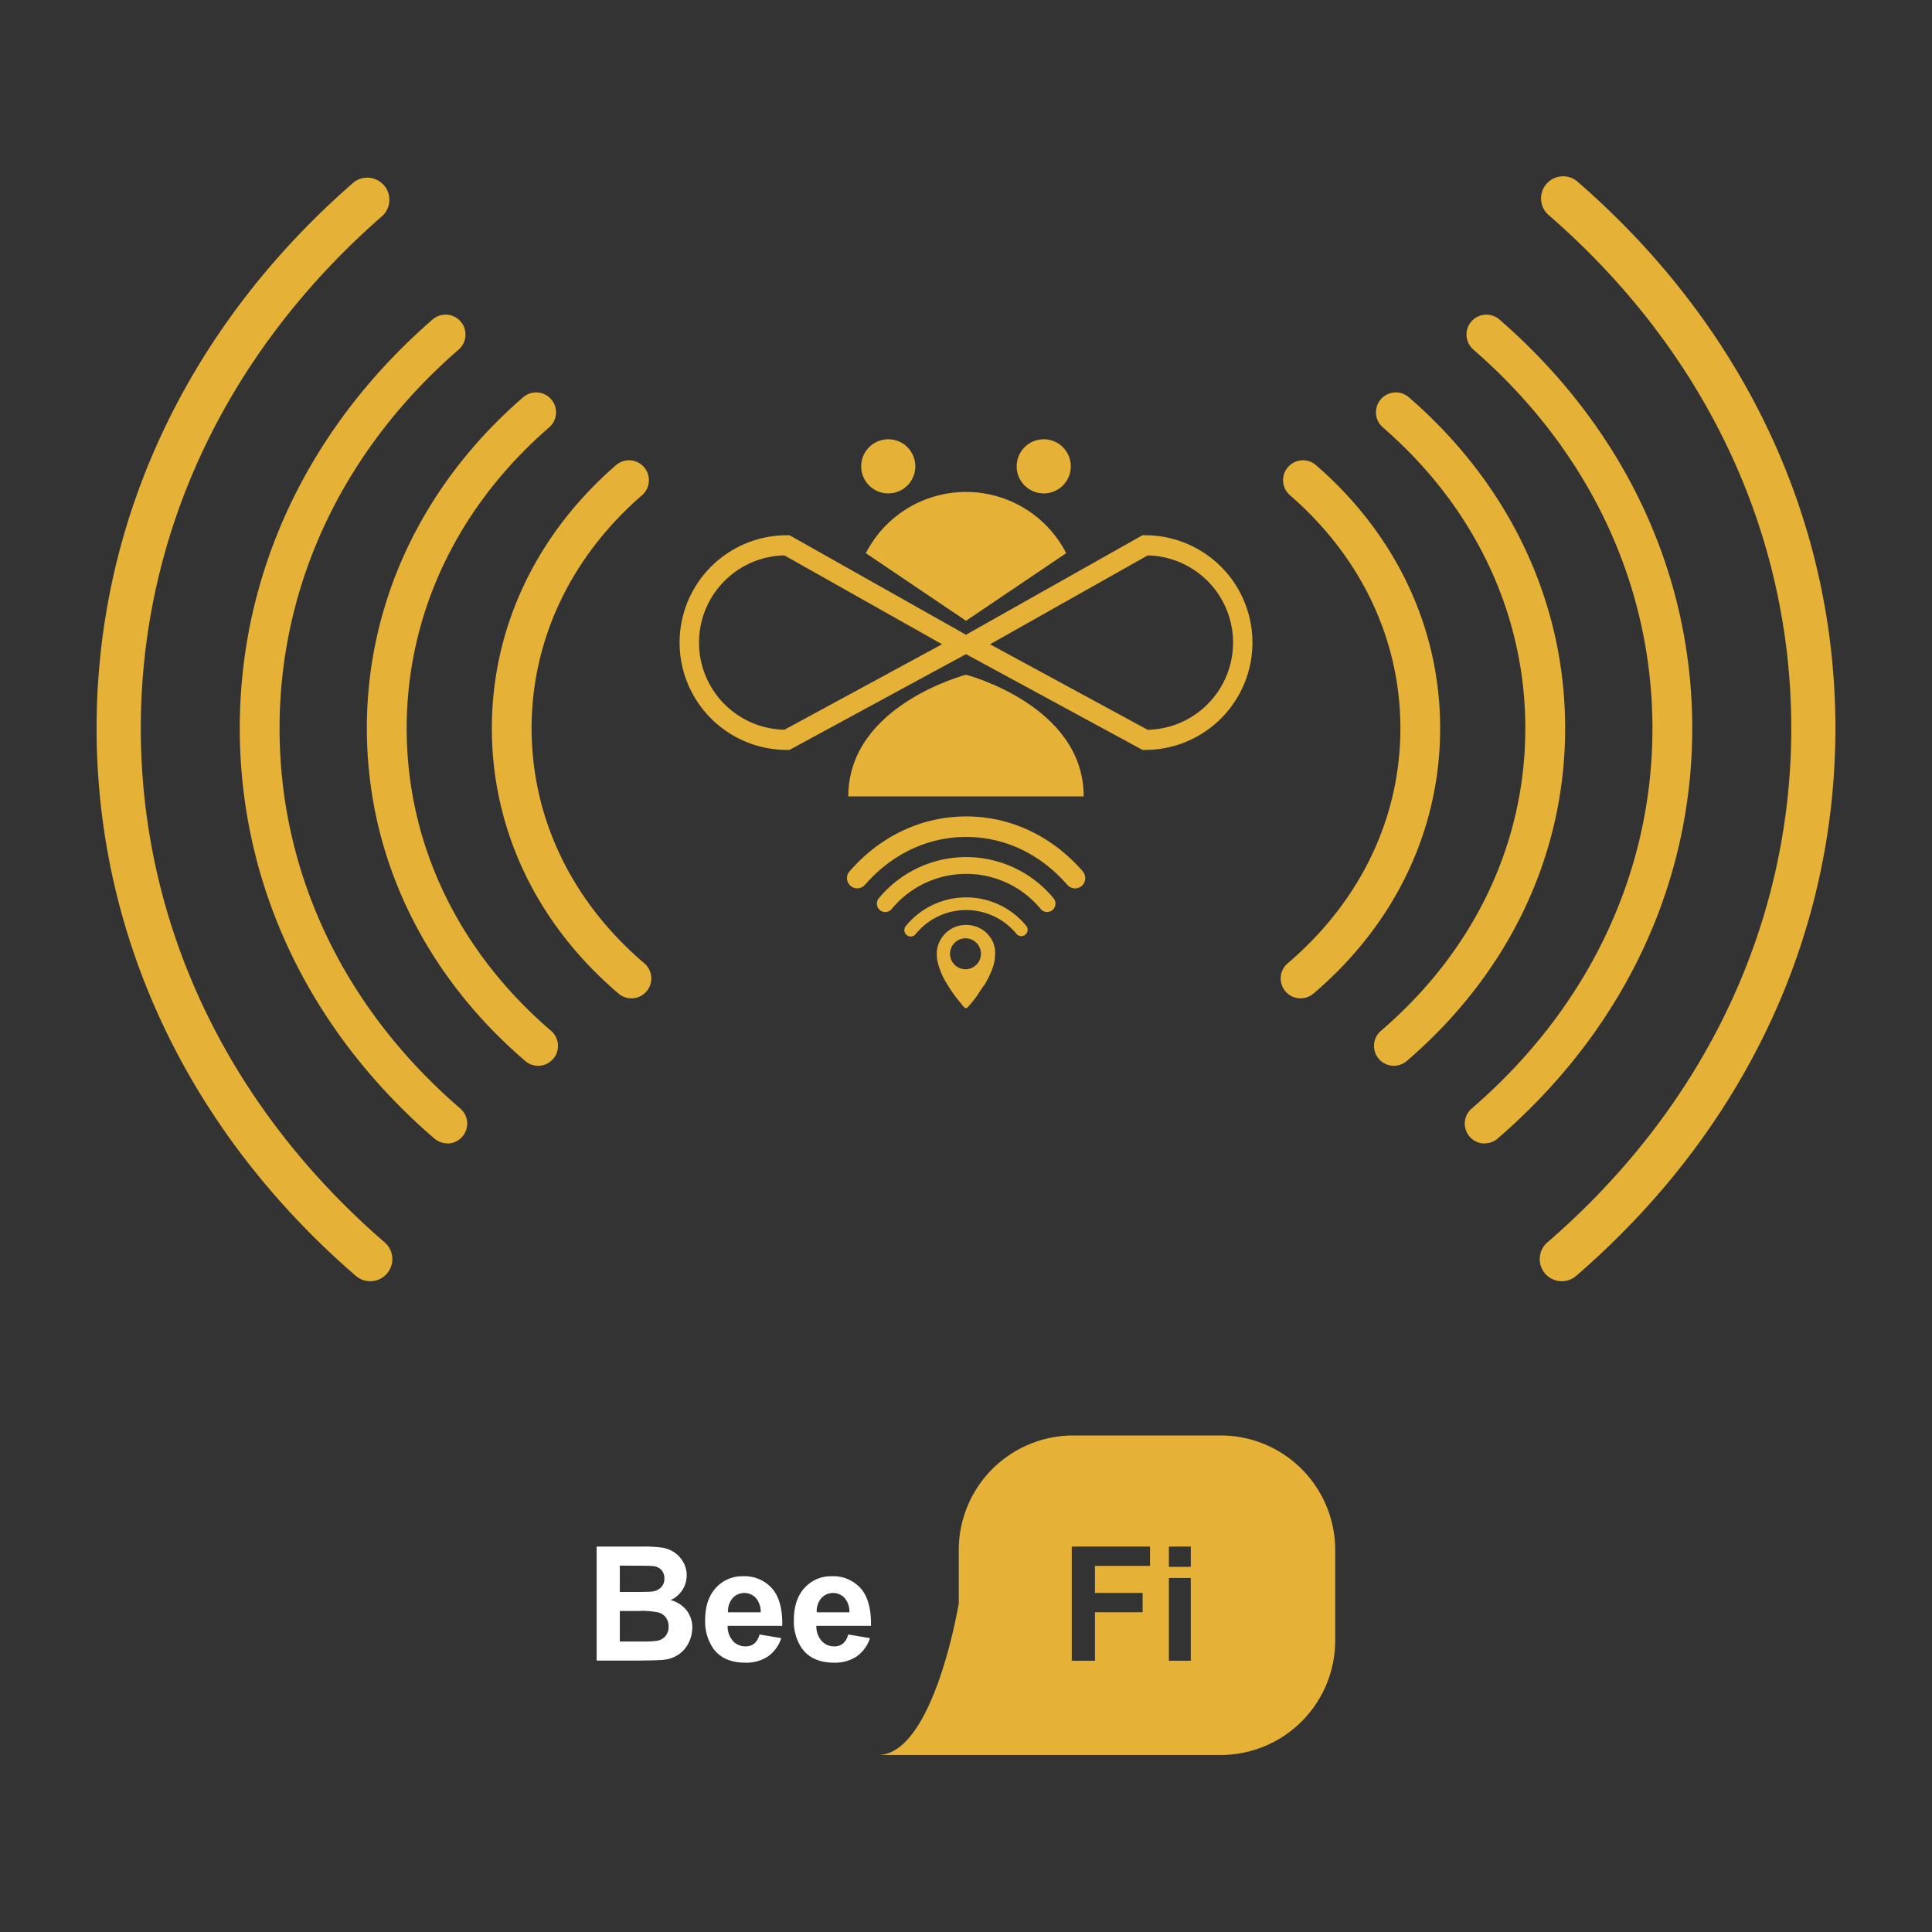 <svg id="46200f55-8df6-4393-836b-2d9ca36e0ebc" data-name="Capa 1" xmlns="http://www.w3.org/2000/svg" viewBox="0 0 500 500"><rect x="0" y="0" width="500" height="500" fill="#333333" stroke="none"/><title>beefi-yellow-id</title><path d="M154.41,400.25h11.81a34.37,34.37,0,0,1,5.23.29,7.72,7.72,0,0,1,3.08,1.22,7.58,7.58,0,0,1,2.27,2.47,6.69,6.69,0,0,1,.91,3.46,7,7,0,0,1-4.15,6.41,7.8,7.8,0,0,1,4.15,2.68,7.12,7.12,0,0,1,1.45,4.46,8.76,8.76,0,0,1-.94,3.92,7.89,7.89,0,0,1-2.56,3,8.41,8.41,0,0,1-4,1.4q-1.49.16-7.2.2H154.41Zm6,4.92V412h3.91q3.49,0,4.33-.1a4,4,0,0,0,2.41-1.06,3.12,3.12,0,0,0,.88-2.31,3.24,3.24,0,0,0-.76-2.23,3.42,3.42,0,0,0-2.25-1q-.89-.1-5.1-.1Zm0,11.75v7.9h5.52a27,27,0,0,0,4.09-.18,3.69,3.69,0,0,0,2.17-1.18,3.63,3.63,0,0,0,.84-2.51,3.87,3.87,0,0,0-.64-2.26,3.65,3.65,0,0,0-1.86-1.35,20.24,20.24,0,0,0-5.29-.42Z" style="fill:#fff"/><path d="M196.55,423l5.64.95a9.26,9.26,0,0,1-3.44,4.73,10.1,10.1,0,0,1-5.88,1.62q-5.58,0-8.26-3.65a12.26,12.26,0,0,1-2.12-7.38q0-5.32,2.78-8.34a9.17,9.17,0,0,1,7-3,9.51,9.51,0,0,1,7.54,3.16q2.76,3.15,2.64,9.67H188.31a5.73,5.73,0,0,0,1.37,3.92,4.29,4.29,0,0,0,3.27,1.4,3.48,3.48,0,0,0,2.24-.72A4.48,4.48,0,0,0,196.55,423Zm.32-5.73a5.45,5.45,0,0,0-1.27-3.74,4.09,4.09,0,0,0-6,.07,5.22,5.22,0,0,0-1.19,3.67Z" style="fill:#fff"/><path d="M219.51,423l5.64.95a9.26,9.26,0,0,1-3.44,4.73,10.1,10.1,0,0,1-5.88,1.62q-5.58,0-8.26-3.65a12.26,12.26,0,0,1-2.12-7.38q0-5.32,2.78-8.34a9.17,9.17,0,0,1,7-3,9.51,9.51,0,0,1,7.54,3.16q2.76,3.15,2.64,9.67H211.27a5.73,5.73,0,0,0,1.37,3.92,4.29,4.29,0,0,0,3.27,1.4,3.48,3.48,0,0,0,2.24-.72A4.48,4.48,0,0,0,219.51,423Zm.32-5.73a5.45,5.45,0,0,0-1.27-3.74,4.09,4.09,0,0,0-6,.07,5.22,5.22,0,0,0-1.19,3.67Z" style="fill:#fff"/><path d="M316,371.5H277.68a29.64,29.64,0,0,0-29.55,29.55v14.19h-.06s-6.46,38.95-20.86,38.95h50v0l.45,0H316a29.64,29.64,0,0,0,29.55-29.55V401.05A29.64,29.64,0,0,0,316,371.5Zm-18.37,33.75H283.37v7h12.34v5H283.37V429.8h-6V400.25h20.26Zm10.54,24.55h-5.66V408.39h5.66Zm0-24.31h-5.66v-5.24h5.66Z" style="fill:#e5b136"/><circle cx="229.88" cy="120.69" r="7.01" style="fill:#e5b136"/><circle cx="270.12" cy="120.69" r="7.01" style="fill:#e5b136"/><path d="M275.93,143.16a29.13,29.13,0,0,0-51.85,0L250,160.66Z" style="fill:#e5b136"/><path d="M296.35,138.52h-.68L250,164.27l-45.66-25.75h-.68a27.78,27.78,0,0,0,0,55.56h.66L250,169.29l45.69,24.79h.66a27.78,27.78,0,0,0,0-55.56ZM203,188.86a22.57,22.57,0,0,1,0-45.13l40.8,23Zm94,0-40.78-22.12,40.8-23a22.57,22.57,0,0,1,0,45.13Z" style="fill:#e5b136"/><path d="M249.94,174.6s30.52,7.88,30.52,31.5H219.54c0-23.63,30.52-31.5,30.52-31.5" style="fill:#e5b136"/><path d="M95.82,331.58a5.7,5.7,0,0,1-3.74-1.39C48.82,292.79,25,242.46,25,188.45c0-53.74,23.62-103.9,66.51-141.24A5.72,5.72,0,0,1,99,55.84C58.67,91,36.44,138.07,36.44,188.45c0,50.63,22.42,97.89,63.12,133.08a5.72,5.72,0,0,1-3.75,10.05Z" style="fill:#e5b136"/><path d="M115.77,295.9a5.14,5.14,0,0,1-3.36-1.25c-32.47-28-50.36-65.69-50.36-106.18,0-40.25,17.7-77.8,49.84-105.73a5.15,5.15,0,1,1,6.76,7.77c-29.85,25.95-46.3,60.74-46.3,98,0,37.45,16.61,72.38,46.78,98.38a5.15,5.15,0,0,1-3.36,9.05Z" style="fill:#e5b136"/><path d="M139.29,275.83a5.13,5.13,0,0,1-3.35-1.24c-26.41-22.65-41-53.23-41-86.11,0-32.63,14.36-63.05,40.44-85.66a5.15,5.15,0,0,1,6.75,7.78c-23.78,20.62-36.88,48.28-36.88,77.88,0,29.83,13.27,57.63,37.36,78.29a5.15,5.15,0,0,1-3.36,9.06Z" style="fill:#e5b136"/><path d="M163.42,258.37a5.12,5.12,0,0,1-3.34-1.23c-21.15-18-32.79-42.4-32.79-68.66,0-26,11.46-50.23,32.26-68.21a5.15,5.15,0,0,1,6.73,7.79c-18.51,16-28.7,37.45-28.7,60.42,0,23.2,10.36,44.8,29.17,60.82a5.15,5.15,0,0,1-3.34,9.07Z" style="fill:#e5b136"/><path d="M404.18,331.58a5.7,5.7,0,0,0,3.74-1.39C451.18,292.79,475,242.46,475,188.45c0-53.74-23.62-103.9-66.51-141.24A5.72,5.72,0,1,0,401,55.84c40.35,35.14,62.58,82.23,62.58,132.61,0,50.63-22.42,97.89-63.12,133.08a5.72,5.72,0,0,0,3.75,10.05Z" style="fill:#e5b136"/><path d="M384.23,295.9a5.14,5.14,0,0,0,3.36-1.25c32.47-28,50.36-65.69,50.36-106.18,0-40.25-17.7-77.8-49.84-105.73a5.15,5.15,0,1,0-6.76,7.77c29.85,25.95,46.3,60.74,46.3,98,0,37.45-16.61,72.38-46.78,98.38a5.15,5.15,0,0,0,3.36,9.05Z" style="fill:#e5b136"/><path d="M360.71,275.83a5.13,5.13,0,0,0,3.35-1.24c26.41-22.65,41-53.23,41-86.11,0-32.63-14.36-63.05-40.44-85.66a5.15,5.15,0,1,0-6.75,7.78c23.78,20.62,36.88,48.28,36.88,77.88,0,29.83-13.27,57.63-37.36,78.29a5.15,5.15,0,0,0,3.36,9.06Z" style="fill:#e5b136"/><path d="M336.58,258.37a5.12,5.12,0,0,0,3.34-1.23c21.15-18,32.79-42.4,32.79-68.66,0-26-11.46-50.23-32.26-68.21a5.15,5.15,0,0,0-6.73,7.79c18.51,16,28.7,37.45,28.7,60.42,0,23.2-10.36,44.8-29.17,60.82a5.15,5.15,0,0,0,3.34,9.07Z" style="fill:#e5b136"/><path d="M280.21,225.48c-8-9.15-18.68-14.19-30.16-14.19s-22.29,5.08-30.27,14.31a2.65,2.65,0,0,0,4,3.47c6.95-8,16.27-12.47,26.25-12.47S269.27,221,276.21,229a2.65,2.65,0,0,0,4-3.48Z" style="fill:#e5b136"/><path d="M272.63,232.44a29.3,29.3,0,0,0-45.25.11,2.17,2.17,0,0,0,3.28,2.83,25,25,0,0,1,38.7-.1,2.16,2.16,0,0,0,1.49.74,2.12,2.12,0,0,0,1.57-.53A2.17,2.17,0,0,0,272.63,232.44Z" style="fill:#e5b136"/><path d="M265.55,239.55a20.12,20.12,0,0,0-31.11.1,1.64,1.64,0,0,0,.18,2.31,1.62,1.62,0,0,0,1.06.4h.13a1.61,1.61,0,0,0,1.12-.57,16.84,16.84,0,0,1,26.15-.08,1.62,1.62,0,0,0,1.12.56,1.6,1.6,0,0,0,1.19-.4,1.63,1.63,0,0,0,.56-1.12A1.61,1.61,0,0,0,265.55,239.55Z" style="fill:#e5b136"/><path d="M254.71,255l.2-.33a24.6,24.6,0,0,0,1.5-2.94c.09-.22.19-.43.28-.65l.07-.22a12.79,12.79,0,0,0,.72-2.81c0-.15,0-.29,0-.44s.06-.48.06-.73,0-.28,0-.42,0-.17,0-.25,0-.13,0-.2a7.51,7.51,0,0,0-.3-1.45s0-.07,0-.1v0a7.47,7.47,0,0,0-.66-1.38c0-.05,0-.12-.08-.17l-.1-.13a7.63,7.63,0,0,0-.92-1.15l0-.05-.11-.08a7.57,7.57,0,0,0-.57-.52,7.43,7.43,0,0,0-.73-.48l-.18-.12a7.56,7.56,0,0,0-1.6-.68l-.26-.07a7.53,7.53,0,0,0-1.6-.25H250v0a7.45,7.45,0,0,0-1.74.18,7.57,7.57,0,0,0-5.74,6.16,8.76,8.76,0,0,0,.15,3.25,19.25,19.25,0,0,0,2.4,5.66,37.66,37.66,0,0,0,3.07,4.38q.51.63,1,1.24c.19.21.42.54.69.63a.66.66,0,0,0,.16,0h0l.17,0a1.05,1.05,0,0,0,.35-.27h0l.15-.17.07-.08.19-.22.09-.11.53-.63q.85-1,1.63-2.15l0-.06c.14-.2.27-.42.41-.62.3-.44.6-.87.88-1.32Zm-3.07-11.75A4,4,0,1,1,251,243,4,4,0,0,1,251.64,243.25Z" style="fill:#e5b136"/></svg>